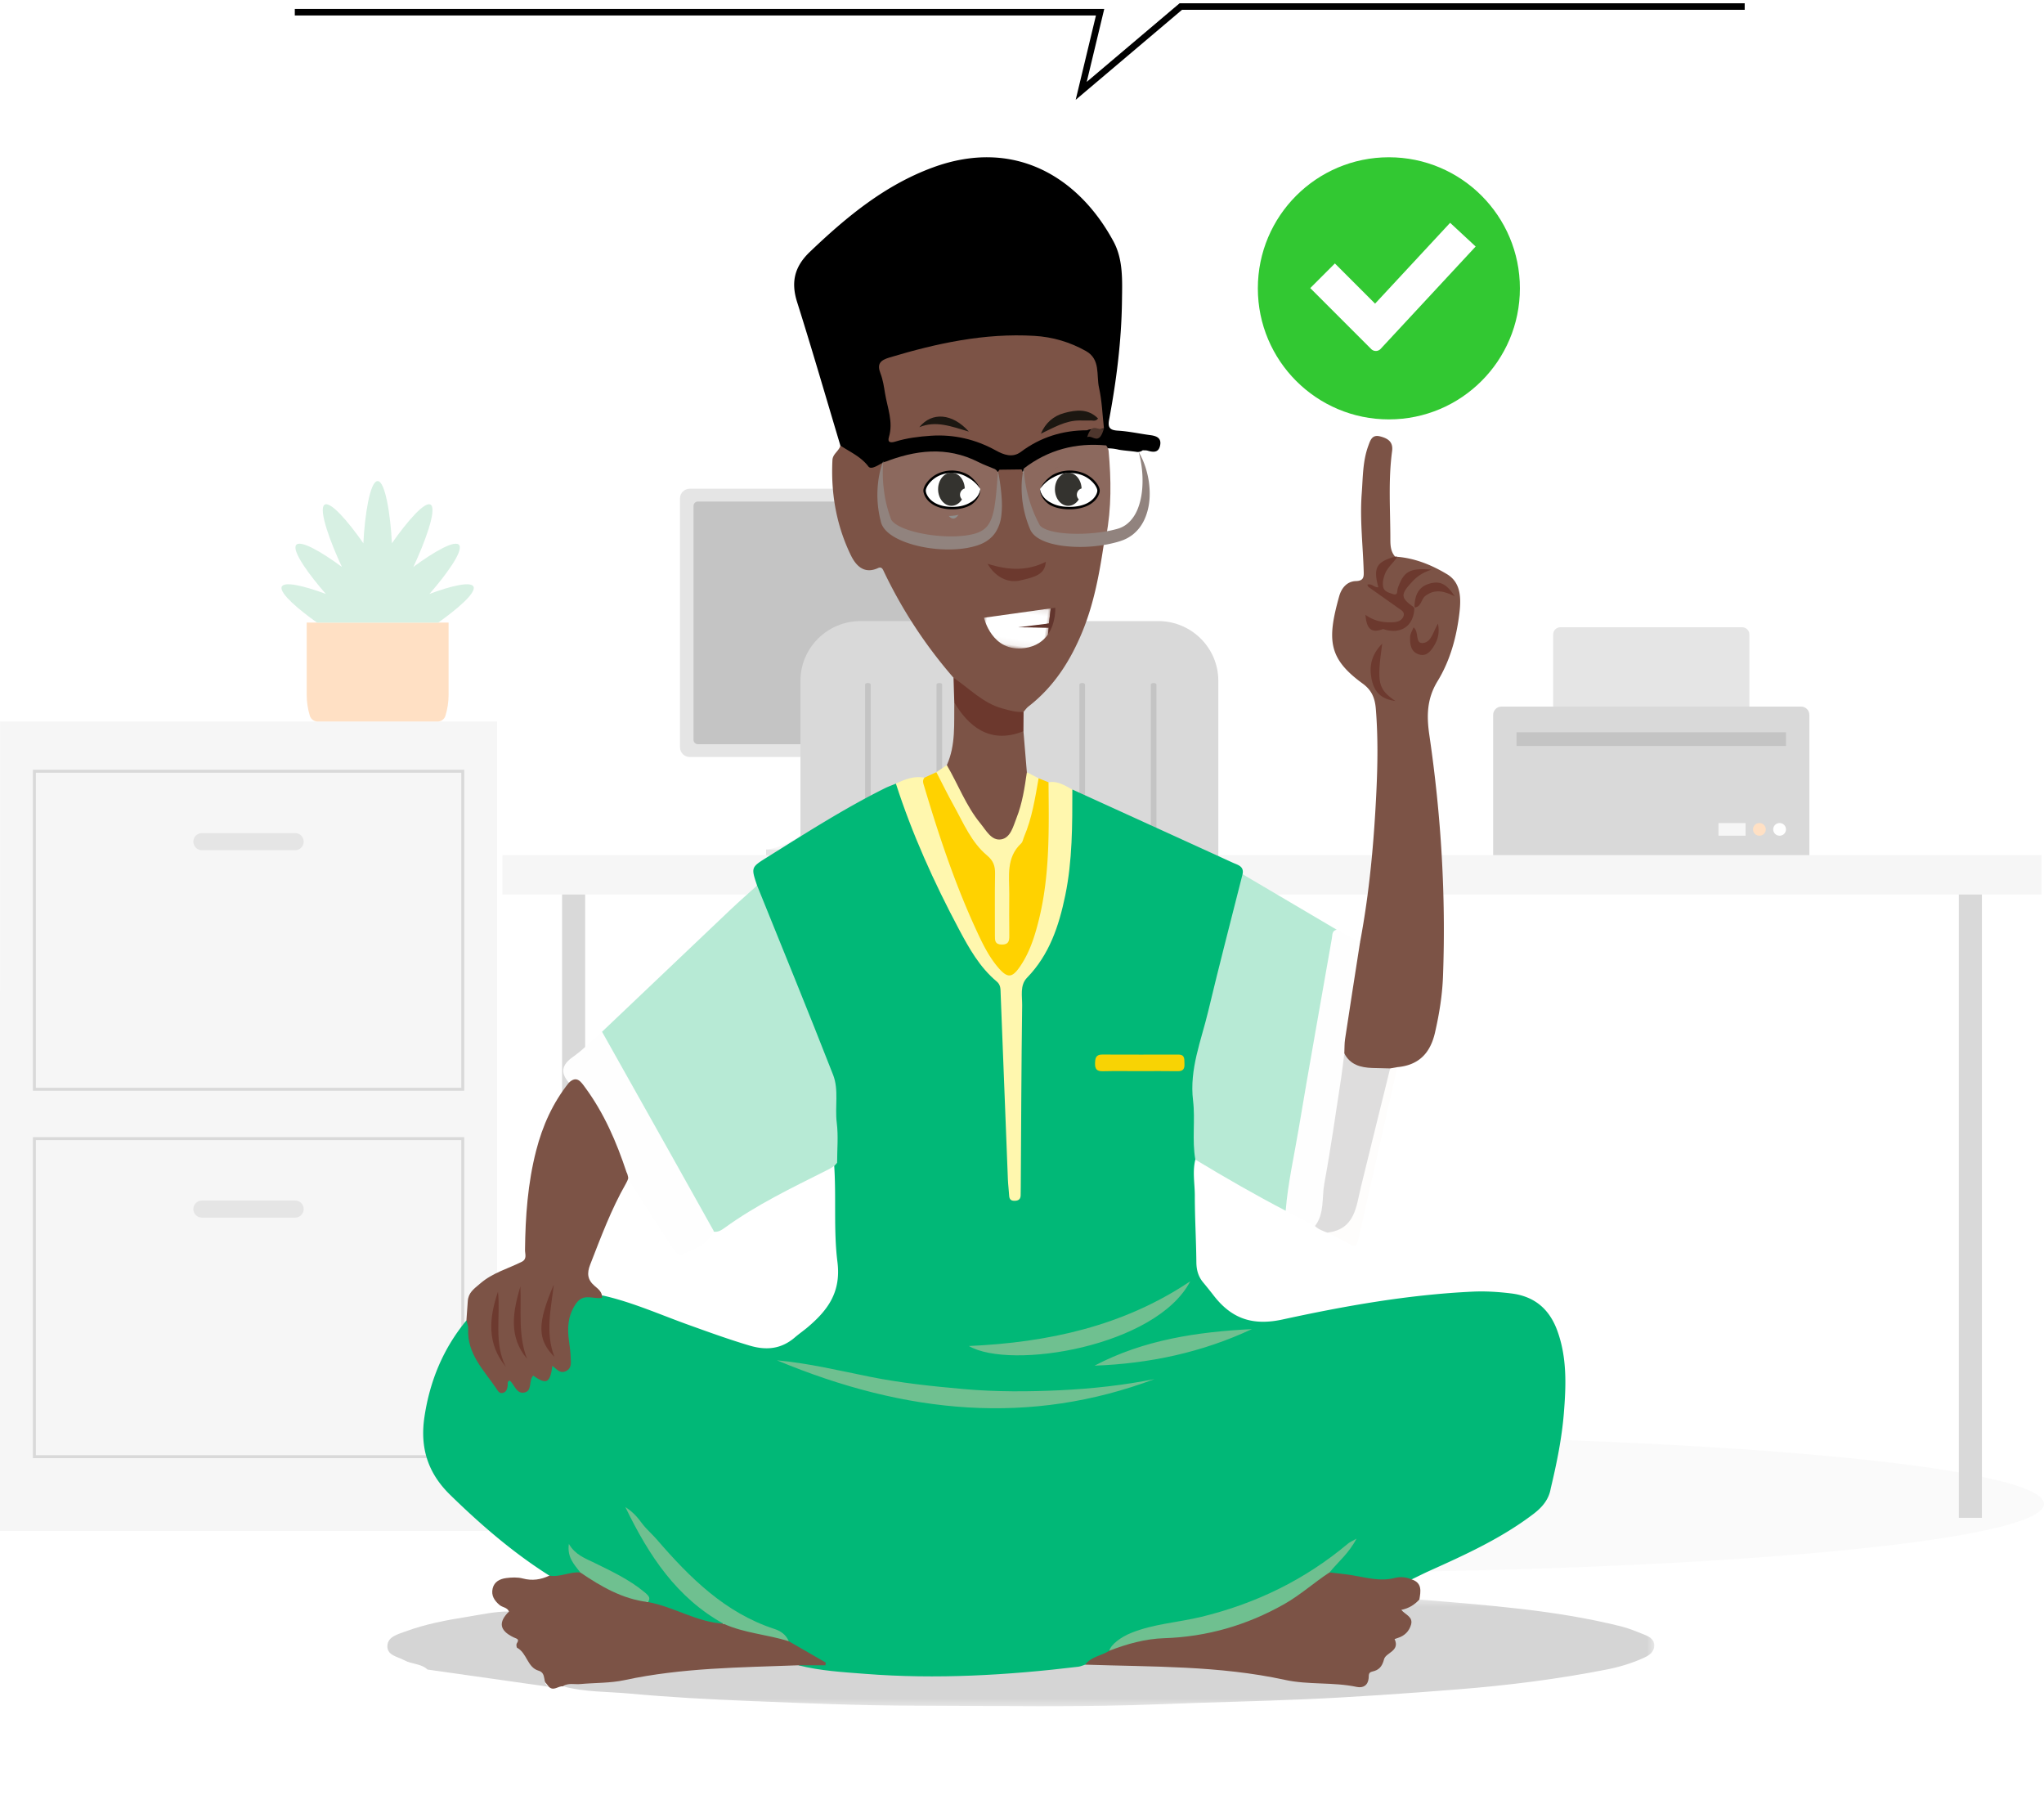 <svg xmlns="http://www.w3.org/2000/svg" xmlns:xlink="http://www.w3.org/1999/xlink" width="312" height="276" viewBox="0 0 312 276">
    <defs>
        <filter id="a" width="131.8%" height="126.2%" x="-15.9%" y="-13.1%" filterUnits="objectBoundingBox">
            <feOffset in="SourceAlpha" result="shadowOffsetOuter1"/>
            <feGaussianBlur in="shadowOffsetOuter1" result="shadowBlurOuter1" stdDeviation="8"/>
            <feColorMatrix in="shadowBlurOuter1" result="shadowMatrixOuter1" values="0 0 0 0 0 0 0 0 0 0 0 0 0 0 0 0 0 0 0.1 0"/>
            <feMerge>
                <feMergeNode in="shadowMatrixOuter1"/>
                <feMergeNode in="SourceGraphic"/>
            </feMerge>
        </filter>
        <path id="b" d="M.007.328h166.606v16.34H.007z"/>
        <path id="d" d="M0 .155h10.028v6.792H0z"/>
    </defs>
    <g fill="none" fill-rule="evenodd">
        <g opacity=".231" style="mix-blend-mode:luminosity">
            <path fill="#000" d="M195 240c-64.618 0-117-4.701-117-10.5S130.382 219 195 219c64.616 0 117 4.701 117 10.5S259.616 240 195 240" opacity=".083"/>
            <path fill="#D6D6D6" d="M76.69 136.504h234.942v-6.005H76.69z"/>
            <path fill="#595959" d="M85.797 231.623h3.523v-95.12h-3.523zM299.003 231.623h3.523v-95.12h-3.523z"/>
            <path fill="#D6D6D6" d="M137.694 114.559c0 14.497 10.336 15.07 10.336 15.07h-31.095s10.336-.573 10.336-15.07h10.423z"/>
            <path fill="#8F8F8F" d="M159.679 115.52h-54.393c-.822 0-1.49-.663-1.49-1.48V76.06c0-.816.668-1.479 1.49-1.479h54.393c.822 0 1.489.663 1.489 1.48v37.98c0 .816-.667 1.478-1.49 1.478"/>
            <path fill="#000" d="M158.43 113.565h-51.895a.671.671 0 0 1-.674-.669V77.204c0-.37.302-.669.674-.669h51.895c.372 0 .674.3.674.67v35.691c0 .37-.302.67-.674.67"/>
            <path fill="#8F8F8F" d="M116.935 130.514h31.095v-.884h-31.095z"/>
            <path fill="#595959" d="M276.184 130.499h-48.266v-21.404c0-.703.574-1.271 1.28-1.271h45.706c.707 0 1.28.568 1.28 1.271v21.404z"/>
            <path fill="#000" d="M231.486 113.832h41.13v-2.084h-41.13z"/>
            <path fill="#D6D6D6" d="M262.31 127.532h4.14v-1.935h-4.14z"/>
            <path fill="#FF7900" d="M267.585 126.565c0 .534.436.967.974.967a.97.97 0 0 0 .975-.967.97.97 0 0 0-.975-.968.971.971 0 0 0-.974.968"/>
            <path fill="#FFF" d="M270.668 126.565a.97.97 0 0 0 .974.967.97.97 0 0 0 .974-.967.97.97 0 0 0-.974-.968.97.97 0 0 0-.974.968"/>
            <path fill="#8F8F8F" d="M267.027 107.824h-29.951v-11.01c0-.604.494-1.094 1.102-1.094h27.747c.608 0 1.102.49 1.102 1.094v11.01z"/>
            <path fill="#595959" d="M155.634 231.623h-3.12c-.634 0-1.147-.51-1.147-1.138v-3.329c0-.629.513-1.138 1.147-1.138h3.12c.633 0 1.147.51 1.147 1.138v3.329c0 .629-.514 1.138-1.147 1.138"/>
            <path fill="#8F8F8F" d="M151.58 216.418h4.986V175.74h-4.985z"/>
            <path fill="#8F8F8F" d="M163.806 181.542h-19.464c-1.29 0-2.343-1.047-2.343-2.326 0-1.28 1.054-2.327 2.343-2.327h19.464a2.34 2.34 0 0 1 2.343 2.327 2.34 2.34 0 0 1-2.343 2.326"/>
            <path fill="#595959" d="M120.544 228.782c0 1.57-1.28 2.842-2.861 2.842a2.851 2.851 0 0 1-2.862-2.842 2.852 2.852 0 0 1 2.862-2.84 2.851 2.851 0 0 1 2.861 2.84M115.844 142.711h12.68c1.446 0 2.63-1.175 2.63-2.61 0-1.437-1.184-2.612-2.63-2.612h-12.68c-1.447 0-2.63 1.175-2.63 2.611 0 1.436 1.183 2.611 2.63 2.611M179.624 142.711h12.68c1.446 0 2.63-1.175 2.63-2.61 0-1.437-1.184-2.612-2.63-2.612h-12.68c-1.447 0-2.63 1.175-2.63 2.611 0 1.436 1.183 2.611 2.63 2.611"/>
            <path fill="#595959" d="M172.198 179.393H135.95c-7.603 0-13.767-6.119-13.767-13.667v-61.838c0-5.032 4.11-9.111 9.178-9.111h45.425c5.07 0 9.178 4.079 9.178 9.11v61.839c0 7.548-6.163 13.667-13.766 13.667"/>
            <path fill="#8F8F8F" d="M151.581 210.721l-33.898 14.464v2.478l33.898-11.245z"/>
            <path fill="#595959" d="M187.603 228.782a2.851 2.851 0 0 0 2.862 2.842 2.851 2.851 0 0 0 2.861-2.842 2.852 2.852 0 0 0-2.861-2.84 2.852 2.852 0 0 0-2.862 2.84"/>
            <path fill="#8F8F8F" d="M156.566 210.721l33.899 14.464v2.478l-33.899-11.245z"/>
            <path fill="#8F8F8F" d="M151.581 216.418l1.543 11.245h1.899l1.544-11.245z"/>
            <path fill="#000" d="M132.476 168.004c-.237 0-.428-.097-.428-.216v-63.34c0-.12.191-.217.428-.217s.429.096.429.216v63.341c0 .119-.192.216-.429.216M143.38 168.004c-.236 0-.428-.097-.428-.216v-63.34c0-.12.192-.217.429-.217.236 0 .428.096.428.216v63.341c0 .119-.192.216-.428.216M154.285 168.004c-.237 0-.428-.097-.428-.216v-63.34c0-.12.191-.217.428-.217s.428.096.428.216v63.341c0 .119-.191.216-.428.216M165.19 168.004c-.238 0-.43-.097-.43-.216v-63.34c0-.12.192-.217.43-.217.236 0 .428.096.428.216v63.341c0 .119-.192.216-.429.216M176.093 168.004c-.237 0-.428-.097-.428-.216v-63.34c0-.12.191-.217.428-.217s.428.096.428.216v63.341c0 .119-.191.216-.428.216"/>
            <g>
                <path fill="#D6D6D6" d="M.009 233.625h75.868V110.11H.01z"/>
                <path fill="#595959" d="M5.472 166.002h64.943v-48.087H5.472v48.087zm-.447.447h65.836v-48.981H5.025v48.981z"/>
                <path fill="#8F8F8F" d="M45.055 129.74H30.816c-.714 0-1.3-.586-1.3-1.302 0-.716.586-1.302 1.3-1.302h14.239c.715 0 1.3.586 1.3 1.302 0 .716-.585 1.302-1.3 1.302"/>
                <path fill="#595959" d="M5.472 222.071h64.943v-48.088H5.472v48.088zm-.447.447h65.836v-48.982H5.025v48.982z"/>
                <path fill="#8F8F8F" d="M45.055 185.809H30.816c-.714 0-1.3-.586-1.3-1.302 0-.716.586-1.302 1.3-1.302h14.239c.715 0 1.3.586 1.3 1.302 0 .716-.585 1.302-1.3 1.302"/>
                <path fill="#FF7900" d="M46.815 95.002v11.025c0 1.118.17 2.195.484 3.21.162.523.658.873 1.205.873h18.28c.547 0 1.042-.35 1.204-.874.315-1.014.485-2.091.485-3.209V95.002H46.815z"/>
                <path fill="#50BE87" d="M66.903 95.002c2.82-1.994 5.612-4.382 5.408-5.376-.21-1.017-3.462-.222-6.764 1.013 2.486-2.832 5.088-6.387 4.582-7.396-.513-1.02-3.964.996-7.033 3.275 1.727-3.671 3.56-8.608 2.703-9.449-.82-.807-3.71 2.572-5.98 5.84-.193-4.187-1-9.5-2.175-9.495-1.175-.005-1.982 5.308-2.175 9.495-2.27-3.268-5.16-6.647-5.981-5.84-.855.84.977 5.778 2.704 9.449-3.07-2.28-6.52-4.296-7.033-3.275-.506 1.01 2.095 4.564 4.582 7.396-3.302-1.235-6.555-2.03-6.764-1.013-.204.994 2.587 3.382 5.408 5.376h18.518z"/>
            </g>
        </g>
        <g filter="url(#a)" transform="translate(59 24)">
            <path fill="#01B877" d="M123.46 152.955c-.467 1.829-.08 3.678-.081 5.513-.001 3.385.205 6.77.237 10.157.012 1.174.287 2.175 1.03 3.069a73.815 73.815 0 0 1 1.62 2.016c2.71 3.503 5.914 4.646 10.5 3.648 9.554-2.078 19.207-3.79 29.017-4.251 1.97-.093 3.93.033 5.899.275 3.579.44 5.833 2.406 7.034 5.702 1.496 4.108 1.338 8.371.99 12.614-.315 3.866-1.1 7.67-2 11.445-.286 1.685-1.297 2.868-2.612 3.87-4.831 3.687-10.308 6.188-15.803 8.658-.948.426-1.875.897-2.812 1.348-2.451.43-4.902.769-7.384.207-1.601-.362-3.238-.544-4.837-.908-.865-.68-.15-1.195.24-1.654.708-.828 1.483-1.597 1.894-2.147-7.268 5.765-15.747 9.726-25.302 11.364-3.207.55-6.478.946-9.267 2.873-.558.386-1.15.726-1.444 1.385-1.26 1.018-2.87 1.457-4.113 2.508-2.145.667-4.379.726-6.582.888-7.243.534-14.466 1.31-21.768.693-3.74-.315-7.506-.39-11.237-.873-1.216-.157-2.466-.176-3.601-.723-.496-.516-.118-.728.333-.878.762-.253 1.571-.05 2.497-.22-1.67-.948-3.37-1.614-4.736-2.821-1.02-1.587-2.787-1.99-4.355-2.635-3.883-1.594-7.24-3.917-10.206-6.865-3.105-3.086-6.17-6.204-8.895-9.677 1.943 3.716 4.103 7.25 6.896 10.373 1.664 1.86 3.703 3.233 5.732 4.635.458.317 1.392.439.942 1.411-2.013.196-3.881-.462-5.723-1.088-1.898-.646-3.688-1.598-5.647-2.088.018-.865-.643-1.25-1.204-1.721-2.434-2.039-5.361-3.209-8.139-4.642-.972-.502-1.997-.94-2.515-1.954.278.83.721 1.646 1.225 2.44.244.385.668.793.176 1.3-1.525.227-3.008 1.29-4.6.244-5.55-3.508-10.473-7.765-15.164-12.346-3.435-3.355-4.608-7.24-3.903-11.908.829-5.487 2.863-10.409 6.403-14.694.716.468.803 1.223.811 1.962.035 3.235 2.263 5.367 3.9 7.79.328.487.822.597 1.114-.104.544-1.307 1.163-.725 1.74-.06.86.99 1.403.766 1.793-.387.263-.775.651-1.356 1.622-.873.78.387 1.31.167 1.508-.709.187-.825.562-1.17 1.434-.72 1.097.564 1.45-.064 1.494-1.055.035-.803.01-1.604-.166-2.393-.219-.973-.232-1.962-.164-2.947.225-3.246 2.058-4.588 5.81-4.287 4.459 1.014 8.623 2.882 12.9 4.421 3.123 1.123 6.24 2.256 9.428 3.203 2.57.763 4.838.532 6.904-1.242.652-.56 1.363-1.048 2.02-1.607 3.053-2.603 5.06-5.334 4.484-9.922-.623-4.955-.14-10.057-.522-15.086.234-3.95-.379-7.87-.389-11.812-.002-1.072-.382-2.05-.77-3.027a3697.71 3697.71 0 0 0-10.013-24.874c-.338-.832-.91-1.645-.57-2.638-.928-2.76-.935-2.772 1.531-4.31 5.891-3.677 11.74-7.428 17.967-10.529.546-.272 1.128-.474 1.693-.708.882.542.981 1.521 1.31 2.368 3.165 8.165 6.424 16.286 11.231 23.672.47.724.887 1.527 1.558 2.057 2.23 1.764 2.635 4.227 2.637 6.8.008 8.377.797 16.728.782 25.106-.002.903-.03 1.847.68 2.775.608-.737.443-1.546.445-2.286.013-8.321.007-16.642.009-24.963 0-1.047.05-2.09.153-3.135.173-1.776.802-3.24 2.014-4.622 1.895-2.157 2.953-4.813 3.708-7.576 1.459-5.332 1.947-10.775 1.911-16.284-.006-1.017-.274-2.112.494-3.016 8.17 3.723 16.342 7.442 24.506 11.177.744.34 1.735.533 1.476 1.747.45.932.043 1.818-.177 2.698-2.169 8.663-4.306 17.334-6.502 25.99-.338 1.33-.372 2.639-.342 4.01.08 3.616.413 7.246-.187 10.853"/>
            <g transform="translate(26.9 219.713)">
                <mask id="c" fill="#fff">
                    <use xlink:href="#b"/>
                </mask>
                <path fill="#D5D5D5" d="M35.964 10.413c3.343.852 6.783 1.042 10.19 1.308 10.88.851 21.727.215 32.543-1.087.36-.044.703-.21 1.055-.318 2.27-.882 4.643-.582 6.938-.366 4.173.392 8.362.39 12.535.54 3.931.14 7.632 1.333 11.484 1.76 3.367.372 6.753.44 10.116.818.435.048.981.067 1.208-.303 1.352-2.221 3.944-3.526 4.592-6.271.153-.65.885-.813 1.347-1.204.673-.57 1.167-1.265.466-2.045-1.067-1.188-.549-1.801.64-2.286.55-.224.982-.789 1.68-.59 10.317.886 20.659 1.584 30.755 4.098 1.245.31 2.447.812 3.64 1.297.745.303 1.502.72 1.458 1.7-.042.92-.753 1.418-1.47 1.752-1.844.858-3.797 1.45-5.786 1.842-7.521 1.48-15.113 2.429-22.758 3.033-7.892.623-15.783 1.182-23.697 1.524-7.187.312-14.377.44-21.56.736-12.444.512-24.883.257-37.323.234-8.481-.015-16.964-.38-25.44-.721-6.13-.247-12.265-.57-18.372-1.135-3.4-.314-6.86-.202-10.198-1.108.393-.973 1.286-.824 2.045-.846 4.871-.144 9.662-.834 14.416-1.894 3.135-.7 6.365-.31 9.546-.662 2.552-.282 5.155.035 7.725-.361.769-.119 1.614-.146 2.225.555" mask="url(#c)"/>
            </g>
            <path fill="#7C5346" d="M62.865 230.127c-8.873.336-17.764.375-26.516 2.26-2.198.473-4.512.398-6.77.604-.893.082-1.84-.221-2.672.344-.714-.062-1.4.785-2.134.068-1.017-1.367-2.382-2.409-3.474-3.737-1.07-1.3-1.59-3-3.07-4.037-1.58-1.107-1.3-2.696.459-3.706-.257-.64-.976-.614-1.424-.988-.806-.673-1.32-1.465-1.062-2.542.25-1.042 1.123-1.45 2.05-1.574.836-.111 1.745-.15 2.547.061 1.445.381 2.756.182 4.058-.434 1.62.28 3.116-.63 4.72-.485.12-.04.265-.098.357-.042 3.154 1.91 6.573 3.236 9.995 4.56 3.937.728 7.416 3.051 11.492 3.297 1.792-.299 3.317.715 4.986 1.033 1.721.33 3.585.331 4.994 1.647l5.64 3.255c-.018.138-.034.277-.05.416h-4.126zM157.66 220.083c-.722.791-1.584 1.349-2.76 1.588.595.741 1.833 1.048 1.484 2.258-.293 1.013-.976 1.691-1.991 2.017-.175.056-.346.12-.52.181.87 1.835-1.335 2.064-1.6 3.056-.318 1.19-.797 1.679-1.819 1.905-.612.136-.5.58-.538.996-.101 1.11-.85 1.546-1.804 1.345-3.626-.765-7.37-.29-10.983-1.078-10.054-2.19-20.287-1.975-30.477-2.322.91-1.247 2.484-1.342 3.666-2.117 2.338-2.067 5.292-2.224 8.138-2.357 8.682-.408 16.452-3.13 23.24-8.594.651-.524 1.24-1.246 2.245-1.008 1.154.142 2.316.247 3.463.434 2.165.354 4.289.998 6.538.401.803-.213 1.716-.114 2.538.231 1.635.542 1.382 1.813 1.18 3.064"/>
            <path fill="#D5D5D5" d="M18.688 221.922c-1.653 1.645-1.452 2.898.701 3.937.475.23.957.233.499.924-.104.156-.06.62.055.681 1.504.794 1.54 2.993 3.274 3.49 1.32.38.485 1.994 1.556 2.449l-18.517-2.626c-.992-.93-2.41-.796-3.529-1.412-1.034-.57-2.673-.728-2.595-2.223.073-1.395 1.594-1.745 2.715-2.162 3.116-1.158 6.378-1.757 9.647-2.279 2.054-.327 4.095-.8 6.194-.779"/>
            <path fill="#FFF" d="M112.016 44.712a3.542 3.542 0 0 0-.608-.528c-.616-.334-1.277-.237-1.931-.21.045 4.783.145 9.569-.306 14.342l.718.025 1.506-.699c.24-.176.449-.37.633-.58 1.79-4.114 1.781-8.231-.012-12.35"/>
            <path fill="#FFF" d="M114.71 44.652c-.92-.505-1.943-.367-2.927-.468.083.176.157.352.233.528 1.793 4.119 1.802 8.236.012 12.35-.083.194-.166.387-.258.58 2.073-.442 3.2-1.845 3.893-3.744 1.185-3.247.21-6.252-.954-9.246"/>
            <path fill="#000" d="M69.279 43.996c-2.192-7.306-4.312-14.636-6.609-21.909-.968-3.067-.384-5.424 1.952-7.653 5.565-5.314 11.416-10.17 18.75-12.871 12.502-4.603 22.321 1.498 27.599 11.293 1.503 2.788 1.326 5.992 1.29 9.053-.073 6.106-.847 12.154-1.966 18.154-.23 1.232.161 1.587 1.378 1.659 1.651.098 3.286.47 4.932.683.987.129 1.729.474 1.465 1.626-.25 1.096-1.07.985-1.908.74-.23-.066-.487-.04-.732-.057-.243.179-.515.266-.816.264-.94-.15-1.895-.191-2.834-.351a7.163 7.163 0 0 0-1.962-.205c-4.566-.377-8.684.849-12.413 3.47-.19.078-.388.13-.59.164-1.027.115-2.056.095-3.085.046a4.373 4.373 0 0 1-.904-.145c-.702-.21-1.428-.393-2.072-.73-4.745-2.487-9.556-2.057-14.404-.391a8.77 8.77 0 0 0-1.003.447c-1.03.683-1.935.537-2.734-.403-.642-.755-1.447-1.304-2.346-1.699-.543-.238-.912-.577-.988-1.185"/>
            <path fill="#B7EAD5" d="M56.564 111.131c3.885 9.629 7.831 19.234 11.607 28.905.894 2.289.246 4.867.555 7.308.253 1.999.053 4.055.054 6.086-.403.58-1.013.871-1.619 1.176-5.32 2.675-10.698 5.245-15.543 8.764-.494.358-1.024.697-1.695.584-.65-.318-.988-.927-1.31-1.513-5.065-9.168-10.273-18.255-15.287-27.451-.258-.473-.657-.924-.429-1.54 6.528-6.207 13.052-12.418 19.59-18.616 1.331-1.262 2.717-2.47 4.077-3.703"/>
            <path fill="#7C5346" d="M148.598 119.794c1.443-7.632 2.134-15.337 2.5-23.092.197-4.192.249-8.357-.09-12.539-.133-1.615-.606-2.829-2.018-3.856-5.222-3.802-5.446-6.628-3.578-13.304.346-1.236 1.164-2.29 2.571-2.33 1.22-.037 1.2-.687 1.173-1.554-.12-3.938-.6-7.872-.3-11.814.187-2.443.139-4.935 1.009-7.284.297-.803.555-1.736 1.76-1.435 1.168.292 2.065.793 1.866 2.265-.606 4.481-.263 8.984-.265 13.48-.001.94.063 1.852.722 2.604-1.706.99-2.84 2.178-2.27 4.438.225.891-.072.964.78 1.559.753.526 1.55.99 2.273 1.56.539.424 1.08.903.797 1.69-.25.698-.842 1.031-1.554 1.132-1.262.178-2.498.034-3.91-.567 2.044 2.22 5.382 1.092 6.766-1.999.658-.775.9-1.857 1.92-2.38 1.1-.566 2.16-.856 3.503-.03-2.216-1.462-3.77-1.033-4.75 1.108-.2.438-.242.96-.656 1.291-2.07-.485-2.531-1.35-1.508-3.042.751-1.24 1.649-2.382 2.839-2.593-1.287.084-2.563.75-3.195 2.462-.262.711-.393 1.668-1.548 1.433-1.122-.227-1.691-.95-1.688-2.08.007-1.843.943-3.115 2.541-3.948 2.761.23 5.294 1.276 7.596 2.661 2.111 1.27 2.147 3.63 1.895 5.819-.426 3.702-1.412 7.336-3.339 10.485-1.656 2.706-1.69 5.316-1.262 8.239 1.791 12.21 2.545 24.494 2.083 36.831-.107 2.876-.57 5.737-1.22 8.572-.726 3.168-2.495 4.974-5.75 5.274-.376.364-.808.612-1.345.643-1.34.067-2.685.165-4.002-.197-1.412-.389-2.594-1.073-3.114-2.558-.449-1.676.073-3.316.288-4.943.45-3.42 1.075-6.816 1.672-10.214.116-.659.149-1.368.808-1.787M69.279 43.996c1.48.982 3.145 1.695 4.27 3.185.529.7 2.056-.663 2.6-.715.584.603-.581 1.852-.556 2.571.042 1.224-.05 2.45.084 3.673.295 2.681 1.46 4.65 4.301 5.24 2.982.723 5.94 1.406 9.06.67 1.91-.45 3.294-1.272 3.69-3.308.555-1.71.307-3.472.373-5.213.03-.828-.165-1.708.475-2.42l3.365-.044c.876 1.882.477 3.962.916 5.91 1.07 3.906 2.488 4.96 6.568 5.07 1.7.046 3.42-.32 5.101.191-.69 4.605-1.507 9.174-3.283 13.518-1.84 4.498-4.373 8.483-8.27 11.497-.283.219-.49.538-.731.81-.496.484-1.116.504-1.718.364-3.618-.84-6.683-2.587-8.976-5.568a71.789 71.789 0 0 1-10.602-16.145c-.181-.38-.335-.863-.928-.59-2.163.996-3.41-.45-4.147-1.969-2.208-4.556-3.059-9.437-2.806-14.508.048-.974 1.006-1.375 1.214-2.219"/>
            <g transform="rotate(8 -435.492 688.727)">
                <mask id="e" fill="#fff">
                    <use xlink:href="#d"/>
                </mask>
                <path fill="#FFF" d="M7.328 3.427l2.614-.957-.05-2.315L0 2.983S1.92 8.097 6.78 6.708c1.731-.495 2.707-1.495 3.248-2.576L9.996 3.12l-2.668.307z" mask="url(#e)"/>
            </g>
            <path fill="#62352D" d="M101.389 68.842l-.274 2.298-4.721.584 4.684.056-.109 1.018c1.24-1.796 1.111-4.053 1.111-4.053l-.691.097z"/>
            <path fill="#B7EAD5" d="M123.46 152.955c-.534-2.988.01-6.026-.35-9.007-.582-4.808 1.253-9.168 2.321-13.661 1.661-6.981 3.483-13.924 5.236-20.883l14.362 8.47c-1.266 8.073-2.785 16.1-4.153 24.154-.905 5.33-1.858 10.65-2.765 15.98-.16.945-.099 1.987-.862 2.755-4.689-2.44-9.27-5.069-13.79-7.808"/>
            <path fill="#7C5346" d="M32.901 174.057c-1.33.249-2.836-.798-3.991.891-1.262 1.844-1.34 3.75-1.043 5.802.113.786.219 1.58.242 2.372.022.772.213 1.654-.713 2.11-.915.45-1.441-.32-2.074-.804-.361 2.65-.893 2.907-2.932 1.5-.731.728-.091 2.31-1.338 2.572-1.247.263-1.498-1.213-2.26-1.83-.426.162-.256.517-.297.78-.08.506-.186.994-.774 1.116-.542.112-.747-.36-.977-.697-1.914-2.806-4.487-5.302-4.279-9.115.022-.413-.175-.837-.27-1.256l.208-2.94c.094-1.314.922-1.856 1.913-2.706 1.927-1.654 4.218-2.236 6.335-3.305.837-.423.48-1.19.488-1.801.056-5.11.417-10.17 1.697-15.15.98-3.811 2.542-7.302 5.005-10.38.445-1.136 1.17-1.114 2.013-.46.738.571 1.266 1.334 1.742 2.12 2.292 3.782 4.347 7.673 5.424 12.005.05.643-.177 1.206-.489 1.752-2.242 3.926-3.806 8.148-5.443 12.343-.525 1.347-.42 2.33.695 3.272.54.456 1.185.937 1.118 1.809"/>
            <path fill="#FFF7AE" d="M104.686 96.48c-.003 5.418.018 10.838-1.087 16.18-.96 4.631-2.412 9.025-5.829 12.542-1.122 1.155-.727 2.804-.746 4.22-.123 9.242-.151 18.485-.211 27.729-.003.43 0 .862-.018 1.293-.027.644-.439.81-1.003.8-.556-.01-.73-.318-.757-.825-.042-.797-.154-1.59-.186-2.388-.376-9.47-.745-18.941-1.108-28.412-.026-.678.022-1.324-.599-1.84-2.616-2.181-4.243-5.11-5.802-8.041-3.788-7.123-7.106-14.46-9.587-22.153 1.38-.67 2.786-1.217 4.37-.916 1.806 5.814 3.616 11.627 5.888 17.282 1.469 3.655 2.986 7.297 5.18 10.587 1.409 2.113 2.288 2.012 3.564-.192 2.214-3.827 2.819-8.091 3.384-12.371.534-4.042.326-8.104.38-12.159.012-.837-.198-1.746.529-2.438 1.402-.26 2.493.512 3.638 1.102"/>
            <path fill="#FFD200" d="M101.048 95.378c.058 7.079.238 14.166-1.507 21.117-.632 2.518-1.42 4.977-2.93 7.122-1.141 1.62-1.843 1.637-3.162.13-1.518-1.735-2.5-3.805-3.454-5.87-3.251-7.053-5.7-14.4-7.91-21.832-.142-.479-.35-.927.038-1.376l1.807-.836c.886.266 1.143 1.08 1.481 1.784.989 2.056 2.155 4.014 3.237 6.019.703 1.301 1.382 2.703 2.535 3.61 1.925 1.513 2.38 3.415 2.226 5.701a41.813 41.813 0 0 0 .007 5.355c.062 1.007-.607 2.745.618 2.83.928.064.48-1.765.513-2.74.08-2.4.05-4.803.018-7.205-.018-1.34.32-2.48 1.111-3.61 1.773-2.529 2.348-5.52 2.921-8.49.162-.834.143-1.743.94-2.32l1.51.61"/>
            <path fill="#FEFEFE" d="M36.637 154.89c-1.528-4.611-3.436-9.04-6.343-12.97-.597-.807-1.243-1.855-2.453-.703-1.372-1.56-1.073-2.737.616-3.933 1.589-1.125 2.969-2.544 4.44-3.834 3.343 5.951 6.689 11.9 10.028 17.854 2.347 4.183 4.685 8.372 7.026 12.559-.947 2.066-2.93 2.76-4.81 3.541-.554.231-1.045-.275-1.355-.755-2.232-3.453-4.459-6.912-6.675-10.377-.269-.42-.222-.954-.474-1.383M137.249 160.762c.337-4.215 1.287-8.335 1.982-12.494 1.623-9.706 3.382-19.39 5.07-29.087.095-.544-.003-1.14.729-1.306l3.569 1.92c-.764 4.915-1.538 9.83-2.282 14.75-.11.725-.082 1.47-.118 2.206.434 1.148.224 2.323.046 3.462-1.054 6.74-2.05 13.488-3.072 20.233-.148.982.05 2.332-1.45 2.65l-4.474-2.334"/>
            <path fill="#DEDDDD" d="M141.724 163.096c1.476-1.938 1.027-4.324 1.426-6.495.98-5.324 1.73-10.691 2.558-16.043.195-1.264.33-2.538.49-3.806.9 1.747 2.497 2.159 4.27 2.223.908.033 1.817.046 2.727.068.306.603.11 1.205-.026 1.797-1.448 6.346-3.116 12.64-4.561 18.986-.29 1.274-.777 2.463-1.762 3.38-.924.859-2.028 1.09-3.246.895-.667-.257-1.35-.483-1.876-1.005"/>
            <path fill="#7C5346" d="M97.22 87.583l.52 6.267c.691 1.147.105 2.298-.087 3.402-.356 2.06-.952 4.072-2.112 5.856-1.147 1.763-2.135 1.906-3.741.508-1.602-1.392-2.742-3.163-3.7-5.016-.976-1.886-2.299-3.639-2.575-5.84 1.382-3.072 1.084-6.344 1.138-9.574 1.084.342 1.439 1.436 2.157 2.15 1.984 1.97 4.163 3.027 6.995 2.163.453-.138.96-.302 1.405.084"/>
            <path fill="#FFF7AE" d="M85.525 92.76c1.731 2.949 2.921 6.21 5.12 8.888.882 1.075 1.692 2.696 3.183 2.441 1.44-.246 1.83-1.989 2.34-3.283.88-2.232 1.238-4.594 1.572-6.956l1.797.917c-.537 3.025-1.004 6.068-2.22 8.924-.145.34-.196.776-.441 1.007-2.34 2.191-1.806 5.038-1.82 7.76-.01 2.095-.02 4.19.006 6.287.011.841-.089 1.417-1.172 1.395-1.026-.02-1.027-.618-1.025-1.342.009-3.144-.035-6.288.023-9.43.022-1.176-.224-1.991-1.218-2.823-2.415-2.018-3.604-4.949-5.098-7.631-.929-1.667-1.764-3.386-2.642-5.08l1.595-1.074"/>
            <path fill="#6C382D" d="M97.22 87.583c-5.196 2.102-8.506-.904-10.557-4.398l-.116-3.758c2.445 1.645 4.501 3.89 7.49 4.696 1.061.286 2.093.606 3.205.509l-.022 2.951"/>
            <path fill="#FEFDFC" d="M143.6 164.1c4.254-.49 4.402-3.975 5.15-7.04 1.469-6.009 2.962-12.012 4.444-18.018l1.096-.193c-1.997 8.816-3.997 17.631-5.988 26.448-.178.793-.494 1.007-1.26.57-1.12-.639-2.293-1.182-3.442-1.766"/>
            <path fill="#6C392E" d="M154.288 60.97c-.587.93-1.515 1.603-1.913 2.69-.22.601-.35 1.184-.265 1.799.116.84.894.977 1.494 1.191.833.299.616-.493.758-.889.918-2.578 1.789-3.107 5.173-2.836-1.423.447-2.277 1.089-3.024 1.9-1.778 1.932-1.741 2.428.387 3.893l-.008-.006c-.046 2.693-1.891 4.084-4.472 3.375-.119-.033-.26-.113-.355-.077-1.965.75-2.495-.374-2.634-2.184 1.34.97 2.796 1.232 4.348 1.118.685-.05 1.25-.313 1.46-.926.228-.66-.402-.945-.842-1.258-1.494-1.062-2.995-2.113-4.487-3.177-.09-.063-.12-.206-.201-.351.65-.266 1.08.474 1.684.381-.801-2.97-.31-3.857 2.557-4.678a.666.666 0 0 1 .34.034"/>
            <path fill="#6FC090" d="M117.23 186.45c-18.878 7.086-37.793 5.412-57.635-2.861 4.795.434 9.48 1.564 14.184 2.508 4.756.956 9.539 1.454 14.364 1.88 4.927.436 9.849.408 14.744.174 4.799-.23 9.613-.754 14.342-1.701M143.94 215.953c-2.366 1.55-4.47 3.463-6.954 4.864-5.686 3.206-11.764 4.965-18.282 5.176-2.928.095-5.683.876-8.386 1.919.26-.947 1.715-2.067 3.373-2.735 3.445-1.386 7.154-1.584 10.715-2.45 8.306-2.021 15.79-5.66 22.35-11.165.274-.23.625-.368 1.303-.758-1.16 2.227-2.81 3.556-4.118 5.15M88.888 181.404c12.021-.538 23.537-3 33.795-9.88-5.182 9.956-27.411 13.593-33.795 9.88M61.4 226.457c-3.287-1.04-6.803-1.23-9.979-2.681-7.088-3.939-11.33-10.282-14.963-17.792 1.3.84 1.919 1.662 2.56 2.513.662.88 1.525 1.605 2.25 2.443 5.026 5.817 10.392 11.177 17.964 13.649.954.311 1.76.879 2.169 1.868M108.069 184.404c7.542-3.962 15.698-5.157 24.03-5.582-7.613 3.568-15.666 5.274-24.03 5.582"/>
            <path fill="#F8D304" d="M115.032 139.457c-1.908.001-3.818-.03-5.725.015-.911.022-1.18-.372-1.157-1.214.02-.76.117-1.335 1.08-1.331 3.878.016 7.758.013 11.637.006 1.066-.002.89.754.93 1.419.043.755-.213 1.13-1.038 1.115-1.909-.034-3.818-.01-5.727-.01"/>
            <path fill="#6FC090" d="M39.928 220.479c-3.909-.454-7.18-2.368-10.35-4.518-.913-1.2-2.044-2.306-1.745-4.356.97 1.674 2.492 2.197 3.893 2.884 2.635 1.294 5.292 2.54 7.583 4.422.857.703.968.963.62 1.568"/>
            <path fill="#7C5346" d="M106.944 41.661c-3.731.003-7.107 1.045-10.12 3.3-1.261.942-2.6.454-3.817-.219-3.093-1.71-6.406-2.478-9.913-2.246-1.825.122-3.66.346-5.426.891-.654.202-1.246.185-.988-.665.706-2.328-.222-4.478-.585-6.687-.169-1.024-.318-2.078-.692-3.034-.582-1.483-.03-2.024 1.371-2.446 7.216-2.17 14.508-3.751 22.106-3.302 2.798.165 5.434.943 7.88 2.315 2.256 1.266 1.566 3.67 1.997 5.593.45 2.01.516 4.106.75 6.165-.808.463-1.749-.082-2.563.335"/>
            <path fill="#8C695E" d="M75.832 46.59c4.835-1.921 9.673-2.548 14.536-.07.807.411 1.67.715 2.507 1.07.64.394.546 1.034.542 1.64-.01 2.134.126 4.276-.389 6.379-.702 2.267-2.453 2.998-4.608 3.322-2.608.392-5.136-.068-7.685-.43-.641-.211-1.245-.528-1.897-.707-1.909-.525-2.85-1.95-3.101-3.739-.349-2.475-.606-4.986.095-7.465M109.546 58.316c-2.241.355-4.451.568-6.737.078-3.25-.697-4.195-1.526-4.765-4.85-.97-1.928-.898-3.988-.76-6.056 3.719-2.85 7.927-3.956 12.567-3.514.172.258.343.53.37.837.394 4.362.456 8.715-.38 13.04-.034.181-.185.317-.295.465"/>
            <path fill="#4E362D" d="M106.944 42.706c.785-2.513 1.713-.76 2.563-1.321-.778 2.754-1.708.917-2.563 1.321"/>
            <path fill="#6C392E" d="M160.493 71.165c.268 1.33.022 2.368-.576 3.35-.532.875-1.171 1.697-2.299 1.36-1.285-.382-1.417-1.57-1.378-2.693.015-.45.313-.891.524-1.447.923.677.137 2.596 1.524 2.381 1.234-.19 1.482-1.76 2.205-2.95"/>
            <path fill="#6D3A2F" d="M151.984 74.213c-.84 6.106-.642 6.911 2.012 8.765-2.1-.29-3.22-1.258-3.646-3.406-.38-1.913-.013-3.67 1.634-5.36"/>
            <path fill="#6C392E" d="M156.898 68.719c.032-1.628.44-3.071 2.184-3.62 1.675-.527 2.675-.052 3.972 1.892-1.516-.74-2.981-1.205-4.487-.057-.677.516-.59 1.698-1.677 1.778l.008.007zM91.743 62.033c3.212 1.028 6.08 1.11 8.887-.295-.112 1.96-1.712 2.338-3.942 2.846-1.897.433-3.81-.583-4.945-2.55"/>
            <path fill="#6D3A2F" d="M17.013 173.118c.406 3.83-.661 7.782 1.19 11.45-2.92-3.553-2.55-7.46-1.19-11.45M20.435 172.294c.157 3.715-.378 7.484 1.016 11.065-2.88-3.41-2.15-7.223-1.016-11.065M25.534 172.03c-.421 3.672-1.332 7.35.095 11.034-2.62-2.616-2.654-5.073-.095-11.034"/>
            <path fill="#1C1711" d="M81.33 41.191c1.912-2.37 5.046-2.14 7.556.67-2.635-.766-5.013-1.729-7.555-.67M103.492 39.014c-1.709.455-2.926 1.551-3.607 3.162 1.922-.885 3.692-1.996 5.868-2.009l1.61.007h-.001.001c.389-.065.842.23 1.249-.31-1.515-1.531-3.33-1.327-5.12-.85"/>
            <path fill="#32312C" d="M85.523 53.631l-.793-.103c-.093-.02-.185-.038-.279-.055-.362-.16-.639-.42-.868-.737-.611-1.217-.625-2.43.034-3.637a3.186 3.186 0 0 1 1.084-.956c.36-.155.744-.137 1.123-.135.483 0 .901.164 1.26.485.936 1.386.92 3.484-.037 4.882-.468.325-.97.441-1.524.256"/>
            <path fill="#F8F8F8" d="M86.91 53.147c.528-.665 1.248-1.328-.27-1.717-.366-.093-.263-.6.048-.673 2.004-.47.444-1.308.233-2.004-.14-.177-.127-.343.037-.498.608-.186 1.135-.125 1.476.492 2.366 1.632 1.925 4.298-1.098 4.817-.392.115-.494-.064-.425-.417"/>
            <path fill="#45413C" d="M88.434 48.747l-1.49-.43c-.334-.018-.665-.295-1-.008l-1.197.047c-.32.26-.754.334-1.045.642-1.891 1.7-1.892 2.193-.002 3.902.29.305.716.392 1.041.64l-.01-.012c-.993.674-2.654-.067-3.29-1.47-.684-1.504-.027-2.955 1.759-3.887 2-1.043 4.406-.778 5.234.576"/>
            <path fill="#8F8F8D" d="M87.046 53.147l.467 1.039c-.643 1.28-1.31 1.199-1.99.166l1.523-1.205"/>
            <path fill="#34332F" d="M103.653 52.88l-1.182-.042c-1.697-.683-1.97-1.695-1.145-4.238.355-.657.996-.766 1.649-.857.461-.049.874.095 1.265.322.878.923 1.293 3.243.728 4.228-.282.491-.652.894-1.315.588"/>
            <path fill="#FAFAFA" d="M103.653 52.88c.66-.534 2.165-.88.417-1.947a.33.33 0 0 1 .056-.593c1.99-.803.225-1.36-.12-2.01-.088-.416.2-.537.506-.644.898-.067 1.661.257 2.362.793 1.538 1.176 1.656 2.762.194 4.004-1.09.926-2.346 1.509-3.85 1.064-.26-.486.544-.278.435-.666"/>
            <path fill="#48443F" d="M103.218 53.547c.842-.162 1.727-.212 2.515-.515 1.054-.405 1.996-1.07 2.017-2.376.02-1.311-.87-1.966-1.962-2.388-.453-.175-.945-.248-1.419-.367-.497.01-1.001-.226-1.49.048l-1.147.416c-.441.345-.719 1.006-1.467.758-.435-.59.184-.75.455-.949 1.373-1.002 2.934-1.175 4.544-.802 2.314.536 3.632 2.29 3.072 3.99-.613 1.856-3.038 2.892-5.118 2.185"/>
            <path fill="#F0F0EF" d="M100.265 49.123c.48-.269.818-.814 1.467-.758-.442 1.605-1.25 3.27.738 4.473-.943.737-1.59-.046-2.089-.575-.888-.94-.797-2.065-.116-3.14"/>
            <path fill="#F0F0F0" d="M83.628 53.27c-2.452-1.641-2.464-2.997-.041-4.582.388-.105.496.061.408.42-.67 1.242-.732 2.476.049 3.699.06.333-.086.48-.416.463"/>
            <path fill="#A1A19F" d="M84.287 50.334l-.7-1.095c.497-1.171 1.274-.852 1.99-.863l-1.29 1.958z"/>
            <path fill="#999997" d="M85.944 48.807c.67-.964 1.333-1.147 1.99.022l-.044 1.178-1.946-1.2"/>
            <path fill="#8C695E" d="M83.628 53.983l.743-1.176c.596.375 1.066.923 1.247 1.86-.726.135-1.472.4-1.99-.684"/>
            <path fill="#8F8F8D" d="M102.88 48.545c.645-1.197 1.308-1.246 1.99-.132l-.486 1.188-1.505-1.056"/>
            <path fill="#8C695E" d="M91.007 50.9c0 2.123-2.37 3.845-5.294 3.845-2.925 0-5.295-1.722-5.295-3.846s2.37-3.845 5.295-3.845c2.924 0 5.294 1.721 5.294 3.845M109.511 50.9c0 2.123-2.37 3.845-5.294 3.845-2.924 0-5.294-1.722-5.294-3.846s2.37-3.845 5.294-3.845c2.924 0 5.294 1.721 5.294 3.845"/>
            <path fill="#FFF" d="M90.64 50.622s-1.276-2.54-4.16-2.631c-2.884-.091-4.352 2.092-4.352 2.865 0 .773.974 2.683 4.257 2.683 3.282 0 4.256-2.013 4.256-2.917"/>
            <path fill="#000" d="M90.64 50.622c.025.463-.135.926-.373 1.331-.24.409-.578.764-.971 1.042-.823.508-1.784.7-2.717.722-.933.027-1.89-.101-2.762-.501-.859-.399-1.639-1.126-1.85-2.128a1.185 1.185 0 0 1-.006-.404 1.8 1.8 0 0 1 .113-.366 3.1 3.1 0 0 1 .361-.633c.283-.388.631-.722 1.019-1 .386-.28.822-.488 1.274-.635.224-.082.46-.121.692-.173.235-.024.47-.072.707-.066.474-.03.95.043 1.414.142.459.127.904.306 1.313.551.394.269.738.597 1.04.952.302.355.56.746.747 1.166m0 0a5.512 5.512 0 0 0-1.98-1.799 4.87 4.87 0 0 0-1.21-.511c-.43-.09-.868-.16-1.311-.13-.222-.007-.44.039-.659.06-.214.048-.432.084-.639.16-.417.135-.819.326-1.174.585a4.125 4.125 0 0 0-.933.915 2.74 2.74 0 0 0-.318.557c-.044.096-.07.194-.091.288a.816.816 0 0 0 .006.279c.069.401.307.785.59 1.102.292.316.655.57 1.053.753.797.366 1.702.493 2.594.466.89-.02 1.787-.205 2.53-.666.764-.402 1.414-1.143 1.542-2.059"/>
            <path fill="#34332F" d="M88.265 50.658c0 1.4-.912 2.533-2.037 2.533s-2.037-1.134-2.037-2.533.912-2.533 2.037-2.533 2.037 1.134 2.037 2.533"/>
            <path fill="#FFF" d="M88.537 50.502a.995.995 0 1 1-.001 1.99.995.995 0 0 1 0-1.99M99.75 50.622s1.34-2.54 4.368-2.631c3.026-.091 4.566 2.092 4.566 2.865 0 .773-1.021 2.683-4.467 2.683-3.445 0-4.466-2.013-4.466-2.917"/>
            <path fill="#000" d="M99.75 50.622c.134.951.847 1.684 1.646 2.079.786.451 1.715.626 2.636.646.924.026 1.858-.098 2.696-.455a3.64 3.64 0 0 0 1.113-.747c.305-.316.562-.708.639-1.119a.777.777 0 0 0 .005-.284 1.509 1.509 0 0 0-.1-.295 2.693 2.693 0 0 0-.347-.565 4.237 4.237 0 0 0-.995-.914 4.419 4.419 0 0 0-1.232-.574c-.215-.076-.442-.107-.664-.156-.228-.019-.453-.064-.683-.057-.46-.028-.914.041-1.36.129a5.333 5.333 0 0 0-1.264.504 5.652 5.652 0 0 0-2.09 1.808m0 0c.204-.429.48-.825.804-1.182a5.615 5.615 0 0 1 1.1-.95c.428-.242.89-.414 1.365-.54.478-.096.968-.168 1.456-.139.244-.006.486.04.729.062.24.052.482.085.714.167.47.137.922.344 1.33.62.408.272.778.605 1.083.996.152.196.288.406.392.64.055.116.095.243.126.376.025.146.022.289-.005.42-.234 1.04-1.08 1.747-1.968 2.14-.908.386-1.891.511-2.853.485-.961-.022-1.95-.202-2.814-.696a3.661 3.661 0 0 1-1.04-1.035c-.26-.41-.442-.885-.418-1.364"/>
            <path fill="#34332F" d="M106.098 50.658c0 1.4-.912 2.533-2.037 2.533-1.126 0-2.037-1.134-2.037-2.533s.911-2.533 2.037-2.533c1.125 0 2.037 1.134 2.037 2.533"/>
            <path fill="#FFF" d="M106.37 50.502a.995.995 0 1 1-.002 1.99.995.995 0 0 1 .001-1.99"/>
            <path fill="#91837E" d="M75.832 46.344c-.134 1.503-.101 2.99.093 4.441.165 1.453.524 2.864.996 4.213l.087.248c.03.042.038.084.074.128.059.088.132.182.232.272.189.185.436.367.712.526.557.317 1.202.574 1.866.782 1.336.412 2.756.668 4.178.799 1.42.136 2.86.144 4.244-.023.686-.095 1.36-.223 1.95-.446.581-.235 1.069-.554 1.446-1.02.374-.469.646-1.073.825-1.75.193-.668.312-1.387.398-2.116.196-1.46.265-2.963.413-4.47.301 1.485.497 2.979.578 4.512.03.767.012 1.545-.093 2.344a5.786 5.786 0 0 1-.833 2.388c-.476.768-1.231 1.374-2.018 1.744-.789.376-1.592.553-2.38.709-1.58.266-3.16.282-4.719.139-1.559-.154-3.102-.457-4.607-1-.75-.283-1.495-.61-2.205-1.096a5.014 5.014 0 0 1-1.016-.898 3.086 3.086 0 0 1-.416-.641c-.062-.116-.103-.258-.15-.386l-.07-.291a16.211 16.211 0 0 1-.478-4.627c.078-1.538.323-3.072.893-4.481M97.265 47.485a20.716 20.716 0 0 0 2.444 8.656c.199.305.808.63 1.45.817.654.196 1.37.32 2.094.393 1.453.15 2.951.137 4.43.012.742-.057 1.478-.16 2.204-.284.363-.063.724-.137 1.078-.223l.53-.133c.15-.052.309-.084.452-.15 1.188-.44 2.102-1.467 2.655-2.76.546-1.293.787-2.784.797-4.281.026-1.506-.183-3.03-.576-4.542.793 1.352 1.29 2.888 1.535 4.474.221 1.585.213 3.258-.31 4.883-.253.809-.642 1.612-1.21 2.312-.284.35-.613.669-.972.955-.37.27-.762.522-1.184.7-.208.103-.426.166-.64.249-.196.06-.392.124-.59.175-.396.108-.793.202-1.191.285-.796.17-1.599.272-2.402.35a21.291 21.291 0 0 1-4.85-.105c-.812-.131-1.628-.296-2.44-.607a6.23 6.23 0 0 1-1.214-.612c-.394-.266-.799-.629-1.068-1.167a16.393 16.393 0 0 1-1.25-4.674c-.158-1.587-.148-3.194.228-4.723"/>
        </g>
        <path stroke="#000" d="M45 1.864h122.92l-2.882 12L180.239 1h86.074"/>
        <g transform="translate(192 24)">
            <circle cx="20" cy="20" r="20" fill="#32C832"/>
            <path fill="#FFF" fill-rule="nonzero" d="M11.76 16.202L8 19.963l9.303 9.303a1 1 0 0 0 1.44-.026l14.505-15.621L29.35 10 17.895 22.337l-6.134-6.135z"/>
        </g>
    </g>
</svg>
